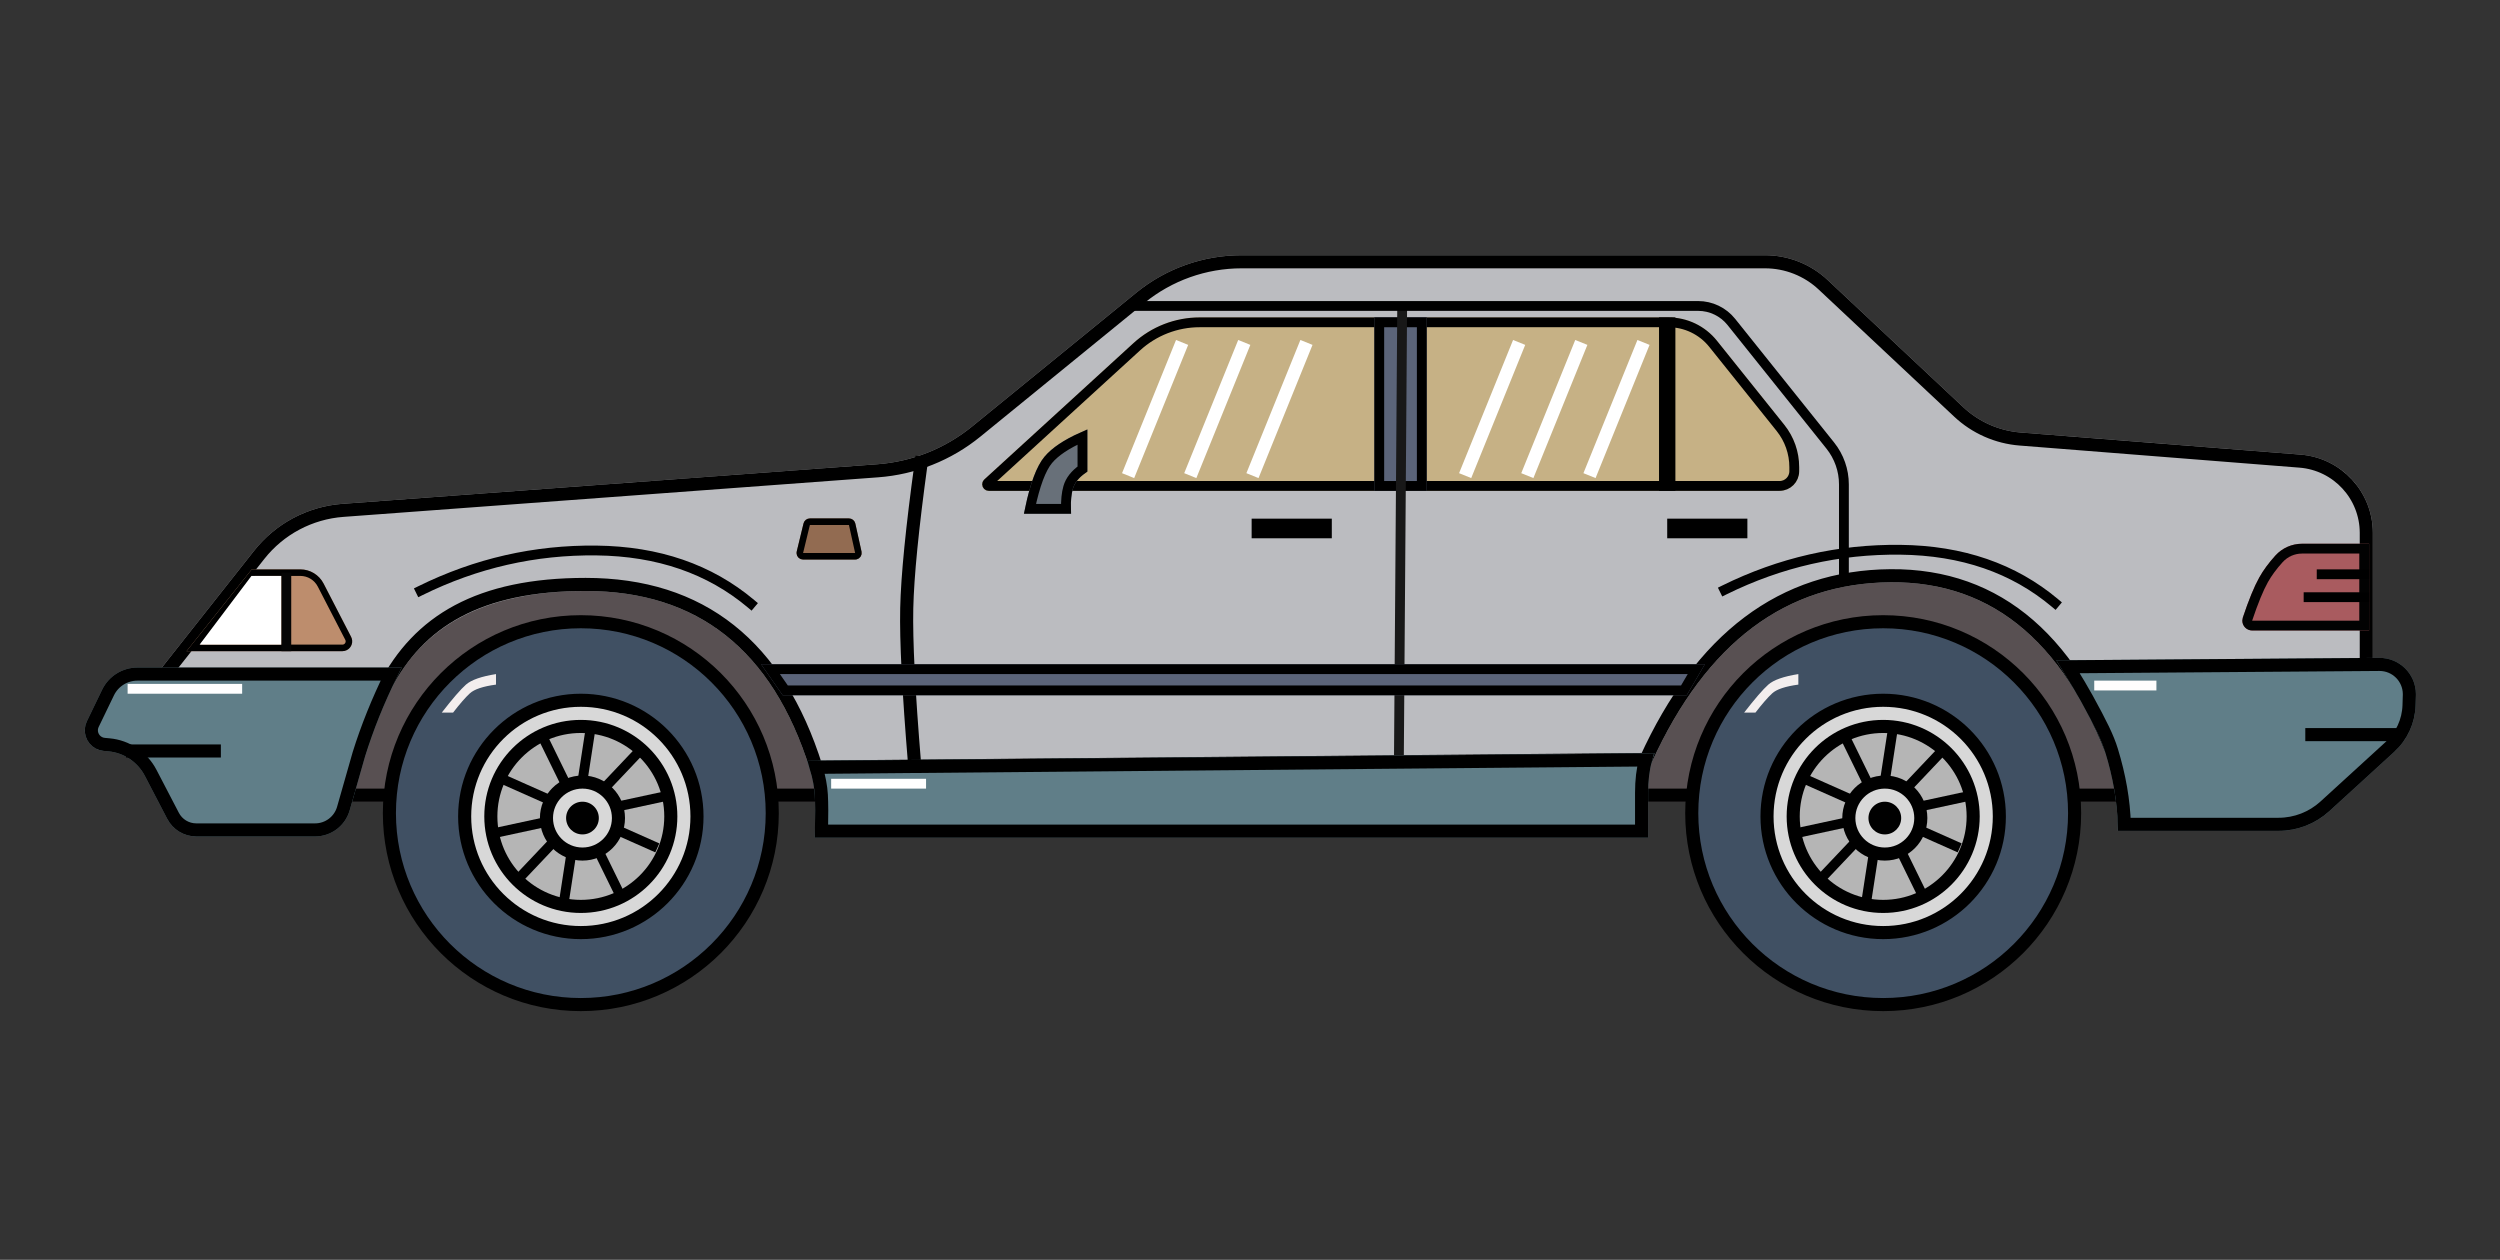 <?xml version="1.0" encoding="UTF-8"?>
<svg width="764px" height="385px" viewBox="0 0 764 385" version="1.1" xmlns="http://www.w3.org/2000/svg" xmlns:xlink="http://www.w3.org/1999/xlink">
    <rect x="0" y="0" width="764" height="385" fill="#333333" stroke="none"/>
    <!-- Generator: Sketch 48.2 (47327) - http://www.bohemiancoding.com/sketch -->
    <title>Car 9</title>
    <desc>Created with Sketch.</desc>
    <defs>
        <rect id="path-1" x="64" y="93" width="574" height="74"></rect>
        <path d="M354.439,1.20792265e-13 L514.382,1.77635684e-13 C521.498,1.76328489e-13 528.347,2.709 533.537,7.578 L574.941,46.412 C579.743,50.916 585.934,53.652 592.497,54.171 L678.028,60.926 C690.511,61.912 700.138,72.329 700.138,84.851 L700.138,131.908 L688.284,163.12 L621.556,160.872 C608.072,119.987 585.129,99.677 552.726,99.943 C520.324,100.209 495.844,118.921 479.286,156.079 L222.918,158.432 C211.711,121.212 188.731,102.603 153.979,102.603 C79.594,102.603 93.998,164.556 77.876,163.12 C57.756,161.328 34.856,155.405 9.176,145.352 L52.646,90.314 C59.245,81.959 69.046,76.756 79.663,75.97 L243.066,63.88 C253.692,63.094 263.821,59.062 272.08,52.33 L322.219,11.467 C331.319,4.05 342.699,1.30054218e-13 354.439,1.27897692e-13 Z" id="path-2"></path>
        <path d="M341.629,19 L484.86,19 C490.627,19 496.083,21.62 499.689,26.122 L520.297,51.85 C523.229,55.511 524.827,60.062 524.827,64.753 L524.827,66 C524.827,69.314 522.141,72 518.827,72 L277.152,72 C276.048,72 275.152,71.105 275.152,70 C275.152,69.438 275.389,68.903 275.803,68.524 L321.389,26.857 C326.918,21.803 334.138,19 341.629,19 Z" id="path-3"></path>
        <path d="M678.503,88.168 L699,88.168 L699,114.675 L663.254,114.675 C661.597,114.675 660.254,113.332 660.254,111.675 C660.254,111.352 660.307,111.03 660.409,110.723 C662.224,105.303 663.901,101.218 665.44,98.466 C666.676,96.255 668.316,94.025 670.359,91.775 L670.359,91.774 C672.444,89.478 675.402,88.168 678.503,88.168 Z" id="path-4"></path>
        <rect id="path-5" x="395" y="19" width="16" height="53"></rect>
        <path d="M307.298,53.277 L307.298,66.138 C304.906,67.662 303.43,69.405 302.87,71.366 C302.311,73.327 302.135,75.871 302.343,79 L287.925,79 C289.57,70.426 291.659,64.62 294.193,61.584 C296.726,58.548 301.095,55.779 307.298,53.277 Z" id="path-6"></path>
        <polygon id="path-7" points="207.598 125 496 125 490.458 134.472 214.182 134.472"></polygon>
        <path d="M221.689,154.52 L480.649,152.213 C479.327,155.464 478.667,159.49 478.667,164.291 C478.667,169.091 478.667,173.661 478.667,178 L224,178 C224.164,172.283 224.164,167.95 224,165 C223.836,162.05 223.065,158.557 221.689,154.52 Z" id="path-8"></path>
        <path d="M17.014,126 L97.763,126 C93.093,135.133 89.373,144.141 86.601,153.026 C86.514,153.306 84.934,158.843 81.863,169.635 L81.863,169.635 C80.517,174.363 76.198,177.624 71.283,177.624 L34.981,177.624 C31.252,177.624 27.833,175.55 26.111,172.243 L19.261,159.088 C17.062,154.864 12.866,152.048 8.124,151.613 L6.657,151.478 C3.181,151.159 0.623,148.083 0.942,144.608 C1.011,143.854 1.215,143.119 1.544,142.438 L6.208,132.781 C8.21,128.635 12.409,126 17.014,126 Z" id="path-9"></path>
        <path d="M603.41,123.795 L702.104,123.045 C708.242,122.998 713.255,127.936 713.302,134.074 C713.303,134.216 713.302,134.358 713.297,134.499 L713.202,137.592 C713.036,142.994 710.692,148.098 706.703,151.743 L686.845,169.889 C682.606,173.762 677.072,175.91 671.33,175.91 L622.22,175.91 C622.22,168.277 620.939,160.286 618.376,151.938 C616.983,147.399 613.794,141.521 610.966,136.371 C609.383,133.49 606.865,129.298 603.41,123.795 Z" id="path-10"></path>
        <path d="M51.931,96 L66.779,96 C69.772,96 72.515,97.671 73.888,100.33 L82.3,116.624 C83.06,118.096 82.482,119.906 81.01,120.666 C80.585,120.885 80.113,121 79.634,121 L32,121 L51.931,96 Z" id="path-11"></path>
        <path d="M222.502,80.433 L234.436,80.433 C235.374,80.433 236.187,81.085 236.389,82.001 L238.281,90.569 C238.519,91.647 237.837,92.715 236.759,92.953 C236.617,92.984 236.473,93 236.328,93 L220.422,93 C219.318,93 218.422,92.105 218.422,91 C218.422,90.841 218.441,90.683 218.479,90.528 L220.559,81.961 C220.776,81.064 221.579,80.433 222.502,80.433 Z" id="path-12"></path>
    </defs>
    <g id="Page-1" stroke="none" stroke-width="1" fill="none" fill-rule="evenodd">
        <g id="Car-9">
            <g transform="translate(25, 78)">
                <g id="Rectangle-145">
                    <use fill="#585052" fill-rule="evenodd" xlink:href="#path-1"></use>
                    <rect stroke="#000000" stroke-width="4" x="66" y="95" width="570" height="70"></rect>
                </g>
                <g id="Rectangle-133">
                    <use fill="#BBBCC0" fill-rule="evenodd" xlink:href="#path-2"></use>
                    <path stroke="#000000" stroke-width="4" d="M12.424,144.466 C36.917,153.861 58.797,159.412 78.054,161.128 C80.485,161.345 82.157,159.271 84.375,153.189 C84.922,151.689 87.129,145.096 87.718,143.438 C89.264,139.083 90.768,135.456 92.569,131.958 C102.94,111.809 121.379,100.603 153.979,100.603 C189.197,100.603 212.777,119.337 224.391,156.418 L477.988,154.09 C494.84,117.038 519.807,98.213 552.71,97.943 C585.719,97.672 609.215,118.156 623.013,158.92 L686.922,161.073 L698.138,131.541 L698.138,84.851 C698.138,73.373 689.313,63.823 677.87,62.919 L592.34,56.164 C585.324,55.61 578.706,52.686 573.573,47.871 L532.169,9.036 C527.35,4.516 520.99,2 514.382,2 L354.439,2 C343.16,2 332.226,5.891 323.483,13.017 L273.344,53.88 C264.766,60.871 254.249,65.058 243.213,65.874 L79.81,77.965 C69.752,78.709 60.467,83.639 54.216,91.553 L12.424,144.466 Z"></path>
                </g>
                <g id="Rectangle-141">
                    <use fill="#C6B185" fill-rule="evenodd" xlink:href="#path-3"></use>
                    <path stroke="#000000" stroke-width="3" d="M341.629,20.5 C334.512,20.5 327.653,23.162 322.401,27.964 L276.815,69.631 C276.712,69.726 276.652,69.86 276.652,70 C276.652,70.276 276.876,70.5 277.152,70.5 L518.827,70.5 C521.313,70.5 523.327,68.485 523.327,66 L523.327,64.753 C523.327,60.403 521.845,56.183 519.126,52.788 L498.518,27.06 C495.197,22.913 490.172,20.5 484.86,20.5 L341.629,20.5 Z"></path>
                </g>
                <path d="M360.5,83.5 L379,83.5" id="Line-85" stroke="#000000" stroke-width="6" stroke-linecap="square"></path>
                <path d="M487.5,83.5 L506,83.5" id="Line-85" stroke="#000000" stroke-width="6" stroke-linecap="square"></path>
                <g id="Rectangle-144">
                    <use fill="#A95B5F" fill-rule="evenodd" xlink:href="#path-4"></use>
                    <path stroke="#020202" stroke-width="3" d="M697.5,113.175 L697.5,89.668 L678.503,89.668 C675.825,89.668 673.27,90.799 671.47,92.783 C669.5,94.953 667.927,97.092 666.749,99.198 C665.264,101.854 663.619,105.861 661.832,111.199 C661.78,111.353 661.754,111.513 661.754,111.675 C661.754,112.504 662.426,113.175 663.254,113.175 L697.5,113.175 Z"></path>
                </g>
                <path d="M697.5,104.5 L680.5,104.5" id="Line-86" stroke="#000000" stroke-width="3" stroke-linecap="square"></path>
                <path d="M697.5,97.5 L684.5,97.5" id="Line-86" stroke="#000000" stroke-width="3" stroke-linecap="square"></path>
                <path d="M484.5,69.5 L484.5,21.5" id="Line-83" stroke="#000000" stroke-width="5" stroke-linecap="square"></path>
                <g id="Rectangle-142">
                    <use fill="#5B6479" fill-rule="evenodd" xlink:href="#path-5"></use>
                    <rect stroke="#000000" stroke-width="3" x="396.5" y="20.5" width="13" height="50"></rect>
                </g>
                <path d="M256.5,63.5 C253.782,83.254 252.315,98.058 252.101,107.911 C251.887,117.765 252.687,133.628 254.5,155.5" id="Line-80" stroke="#000000" stroke-width="4" stroke-linecap="square"></path>
                <path d="M403.5,16.5 L402.5,154.5" id="Line-81" stroke="#181818" stroke-width="3" stroke-linecap="square"></path>
                <path d="M322.5,15.5 L493.941,15.5 C497.889,15.5 501.623,17.294 504.09,20.377 L534.334,58.164 C537.031,61.534 538.5,65.721 538.5,70.037 L538.5,98.5" id="Line-82" stroke="#000000" stroke-width="3" stroke-linecap="square"></path>
                <path d="M335.5,28.5 L320.5,65.5" id="Line-84" stroke="#FFFFFF" stroke-width="4" stroke-linecap="square"></path>
                <path d="M354.5,28.5 L339.5,65.5" id="Line-84" stroke="#FFFFFF" stroke-width="4" stroke-linecap="square"></path>
                <path d="M373.5,28.5 L358.5,65.5" id="Line-84" stroke="#FFFFFF" stroke-width="4" stroke-linecap="square"></path>
                <path d="M438.5,28.5 L423.5,65.5" id="Line-84" stroke="#FFFFFF" stroke-width="4" stroke-linecap="square"></path>
                <path d="M457.5,28.5 L442.5,65.5" id="Line-84" stroke="#FFFFFF" stroke-width="4" stroke-linecap="square"></path>
                <path d="M476.5,28.5 L461.5,65.5" id="Line-84" stroke="#FFFFFF" stroke-width="4" stroke-linecap="square"></path>
                <g id="Rectangle-143">
                    <use fill="#687079" fill-rule="evenodd" xlink:href="#path-6"></use>
                    <path stroke="#000000" stroke-width="3" d="M305.798,55.54 C300.899,57.717 297.415,60.065 295.345,62.545 C293.185,65.133 291.295,70.136 289.755,77.5 L300.771,77.5 C300.702,74.922 300.918,72.743 301.428,70.954 C302.039,68.814 303.515,66.944 305.798,65.338 L305.798,55.54 Z"></path>
                </g>
                <g id="Rectangle-140">
                    <use fill="#5B6479" fill-rule="evenodd" xlink:href="#path-7"></use>
                    <path stroke="#000000" stroke-width="3" d="M210.468,126.5 L214.966,132.972 L489.597,132.972 L493.384,126.5 L210.468,126.5 Z"></path>
                </g>
                <path d="M103.5,102.5 C120.52,94.105 138.448,90.016 157.283,90.233 C176.118,90.45 191.857,95.872 204.5,106.5" id="Line-79" stroke="#000000" stroke-width="3" stroke-linecap="square"></path>
                <path d="M502,102.275 C519.02,93.88 536.948,89.791 555.783,90.008 C574.618,90.225 590.357,95.647 603,106.275" id="Line-79" stroke="#000000" stroke-width="3" stroke-linecap="square"></path>
                <g id="Rectangle-135">
                    <use fill="#607E88" fill-rule="evenodd" xlink:href="#path-8"></use>
                    <path stroke="#000000" stroke-width="4" d="M224.415,156.496 C225.33,159.617 225.859,162.412 225.997,164.889 C226.144,167.536 226.163,171.236 226.053,176 L476.667,176 C476.667,171.287 476.667,170.581 476.667,164.291 C476.667,160.509 477.061,157.158 477.861,154.238 L224.415,156.496 Z"></path>
                </g>
                <g id="Rectangle-134">
                    <use fill="#607E88" fill-rule="evenodd" xlink:href="#path-9"></use>
                    <path stroke="#000000" stroke-width="4" d="M94.524,128 L17.014,128 C13.176,128 9.677,130.196 8.009,133.651 L3.345,143.308 C3.12,143.773 2.981,144.276 2.934,144.791 C2.716,147.166 4.464,149.268 6.839,149.486 L8.307,149.621 C13.726,150.119 18.522,153.337 21.035,158.165 L27.885,171.319 C29.263,173.965 31.998,175.624 34.981,175.624 L71.283,175.624 C75.305,175.624 78.838,172.956 79.939,169.088 C83.053,158.145 84.596,152.738 84.692,152.43 C87.203,144.381 90.48,136.238 94.524,128 Z"></path>
                </g>
                <path d="M15.5,132.5 L47.5,132.5" id="Line-74" stroke="#FFFFFF" stroke-width="3" stroke-linecap="square"></path>
                <path d="M15.5,151.5 L40.5,151.5" id="Line-73" stroke="#000000" stroke-width="4" stroke-linecap="square"></path>
                <path d="M230.5,161.5 L256.5,161.5" id="Line-75" stroke="#FFFFFF" stroke-width="3" stroke-linecap="square"></path>
                <g id="Rectangle-136">
                    <use fill="#607E88" fill-rule="evenodd" xlink:href="#path-10"></use>
                    <path stroke="#000000" stroke-width="4" d="M606.997,125.768 C609.515,129.835 611.421,133.046 612.719,135.409 C617.042,143.282 619.072,147.388 620.288,151.351 C622.685,159.16 623.988,166.681 624.192,173.91 L671.33,173.91 C676.572,173.91 681.625,171.949 685.495,168.413 L705.354,150.267 C708.944,146.986 711.054,142.392 711.203,137.531 L711.298,134.438 C711.302,134.322 711.303,134.205 711.302,134.089 C711.264,129.056 707.153,125.007 702.12,125.045 L606.997,125.768 Z"></path>
                </g>
                <path d="M705.5,146.5 L681.5,146.5" id="Line-76" stroke="#000000" stroke-width="4" stroke-linecap="square"></path>
                <path d="M616.5,131.5 L632.5,131.5" id="Line-77" stroke="#FFFDFD" stroke-width="3" stroke-linecap="square"></path>
                <g id="Rectangle-137">
                    <use fill="#BD8D6D" fill-rule="evenodd" xlink:href="#path-11"></use>
                    <path stroke="#000000" stroke-width="2" d="M52.412,97 L34.076,120 L79.634,120 C79.953,120 80.268,119.924 80.551,119.777 C81.533,119.27 81.918,118.064 81.411,117.083 L72.999,100.789 C71.798,98.462 69.398,97 66.779,97 L52.412,97 Z"></path>
                </g>
                <polygon id="Rectangle-138" fill="#FFFFFF" points="51.844 98 61 98 61 119 36 119"></polygon>
                <path d="M62.5,98.5 L62.5,119.5" id="Line-78" stroke="#050505" stroke-width="3" stroke-linecap="square"></path>
                <g id="Rectangle-139">
                    <use fill="#926B51" fill-rule="evenodd" xlink:href="#path-12"></use>
                    <path stroke="#000000" stroke-width="2" d="M222.502,81.433 C222.041,81.433 221.639,81.748 221.53,82.197 L219.451,90.764 C219.432,90.841 219.422,90.921 219.422,91 C219.422,91.552 219.87,92 220.422,92 L236.328,92 C236.4,92 236.472,91.992 236.543,91.976 C237.083,91.857 237.423,91.324 237.304,90.784 L235.412,82.217 C235.311,81.759 234.905,81.433 234.436,81.433 L222.502,81.433 Z"></path>
                </g>
                <g id="Wheel" transform="translate(94, 112)">
                    <circle id="Oval-10" stroke="#000000" stroke-width="4" fill="#405063" cx="58.5" cy="58.5" r="58.5"></circle>
                    <circle id="Oval-10" stroke="#000000" stroke-width="4" fill="#D8D8D8" cx="58.5" cy="59.5" r="35.5"></circle>
                    <circle id="Oval-10" stroke="#000000" stroke-width="4" fill="#B5B5B5" cx="58.5" cy="59.5" r="27.5"></circle>
                    <path d="M61.5,32.5 L53.5,84.5" id="Line-60" stroke="#000000" stroke-width="3" stroke-linecap="square"></path>
                    <path d="M46.5,34.5 L70.5,83.5" id="Line-60" stroke="#000000" stroke-width="3" stroke-linecap="square"></path>
                    <path d="M35.5,48.5 L80.5,68.5" id="Line-60" stroke="#000000" stroke-width="3" stroke-linecap="square"></path>
                    <path d="M32.5,64.5 L83.5,53.5" id="Line-60" stroke="#000000" stroke-width="3" stroke-linecap="square"></path>
                    <path d="M39.5,78.5 L75.5,40.5" id="Line-60" stroke="#000000" stroke-width="3" stroke-linecap="square"></path>
                    <circle id="Oval-10" stroke="#000000" stroke-width="4" fill="#D8D8D8" cx="59" cy="60" r="11"></circle>
                    <path d="M16,27.775 C19.326,23.494 21.793,20.641 23.402,19.216 C25.012,17.791 28.07,16.719 32.576,16 L32.576,19.216 C28.598,19.753 25.935,20.643 24.587,21.888 C23.238,23.132 21.53,25.094 19.461,27.775 L16,27.775 Z" id="Rectangle-80" fill="#F3EEEE"></path>
                    <circle id="Oval-11" fill="#000000" cx="59" cy="60" r="5"></circle>
                </g>
                <g id="Wheel" transform="translate(492, 112)">
                    <circle id="Oval-10" stroke="#000000" stroke-width="4" fill="#405063" cx="58.5" cy="58.5" r="58.5"></circle>
                    <circle id="Oval-10" stroke="#000000" stroke-width="4" fill="#D8D8D8" cx="58.5" cy="59.5" r="35.5"></circle>
                    <circle id="Oval-10" stroke="#000000" stroke-width="4" fill="#B5B5B5" cx="58.5" cy="59.5" r="27.5"></circle>
                    <path d="M61.5,32.5 L53.5,84.5" id="Line-60" stroke="#000000" stroke-width="3" stroke-linecap="square"></path>
                    <path d="M46.5,34.5 L70.5,83.5" id="Line-60" stroke="#000000" stroke-width="3" stroke-linecap="square"></path>
                    <path d="M35.5,48.5 L80.5,68.5" id="Line-60" stroke="#000000" stroke-width="3" stroke-linecap="square"></path>
                    <path d="M32.5,64.5 L83.5,53.5" id="Line-60" stroke="#000000" stroke-width="3" stroke-linecap="square"></path>
                    <path d="M39.5,78.5 L75.5,40.5" id="Line-60" stroke="#000000" stroke-width="3" stroke-linecap="square"></path>
                    <circle id="Oval-10" stroke="#000000" stroke-width="4" fill="#D8D8D8" cx="59" cy="60" r="11"></circle>
                    <path d="M16,27.775 C19.326,23.494 21.793,20.641 23.402,19.216 C25.012,17.791 28.07,16.719 32.576,16 L32.576,19.216 C28.598,19.753 25.935,20.643 24.587,21.888 C23.238,23.132 21.53,25.094 19.461,27.775 L16,27.775 Z" id="Rectangle-80" fill="#F3EEEE"></path>
                    <circle id="Oval-11" fill="#000000" cx="59" cy="60" r="5"></circle>
                </g>
            </g>
        </g>
    </g>
</svg>
